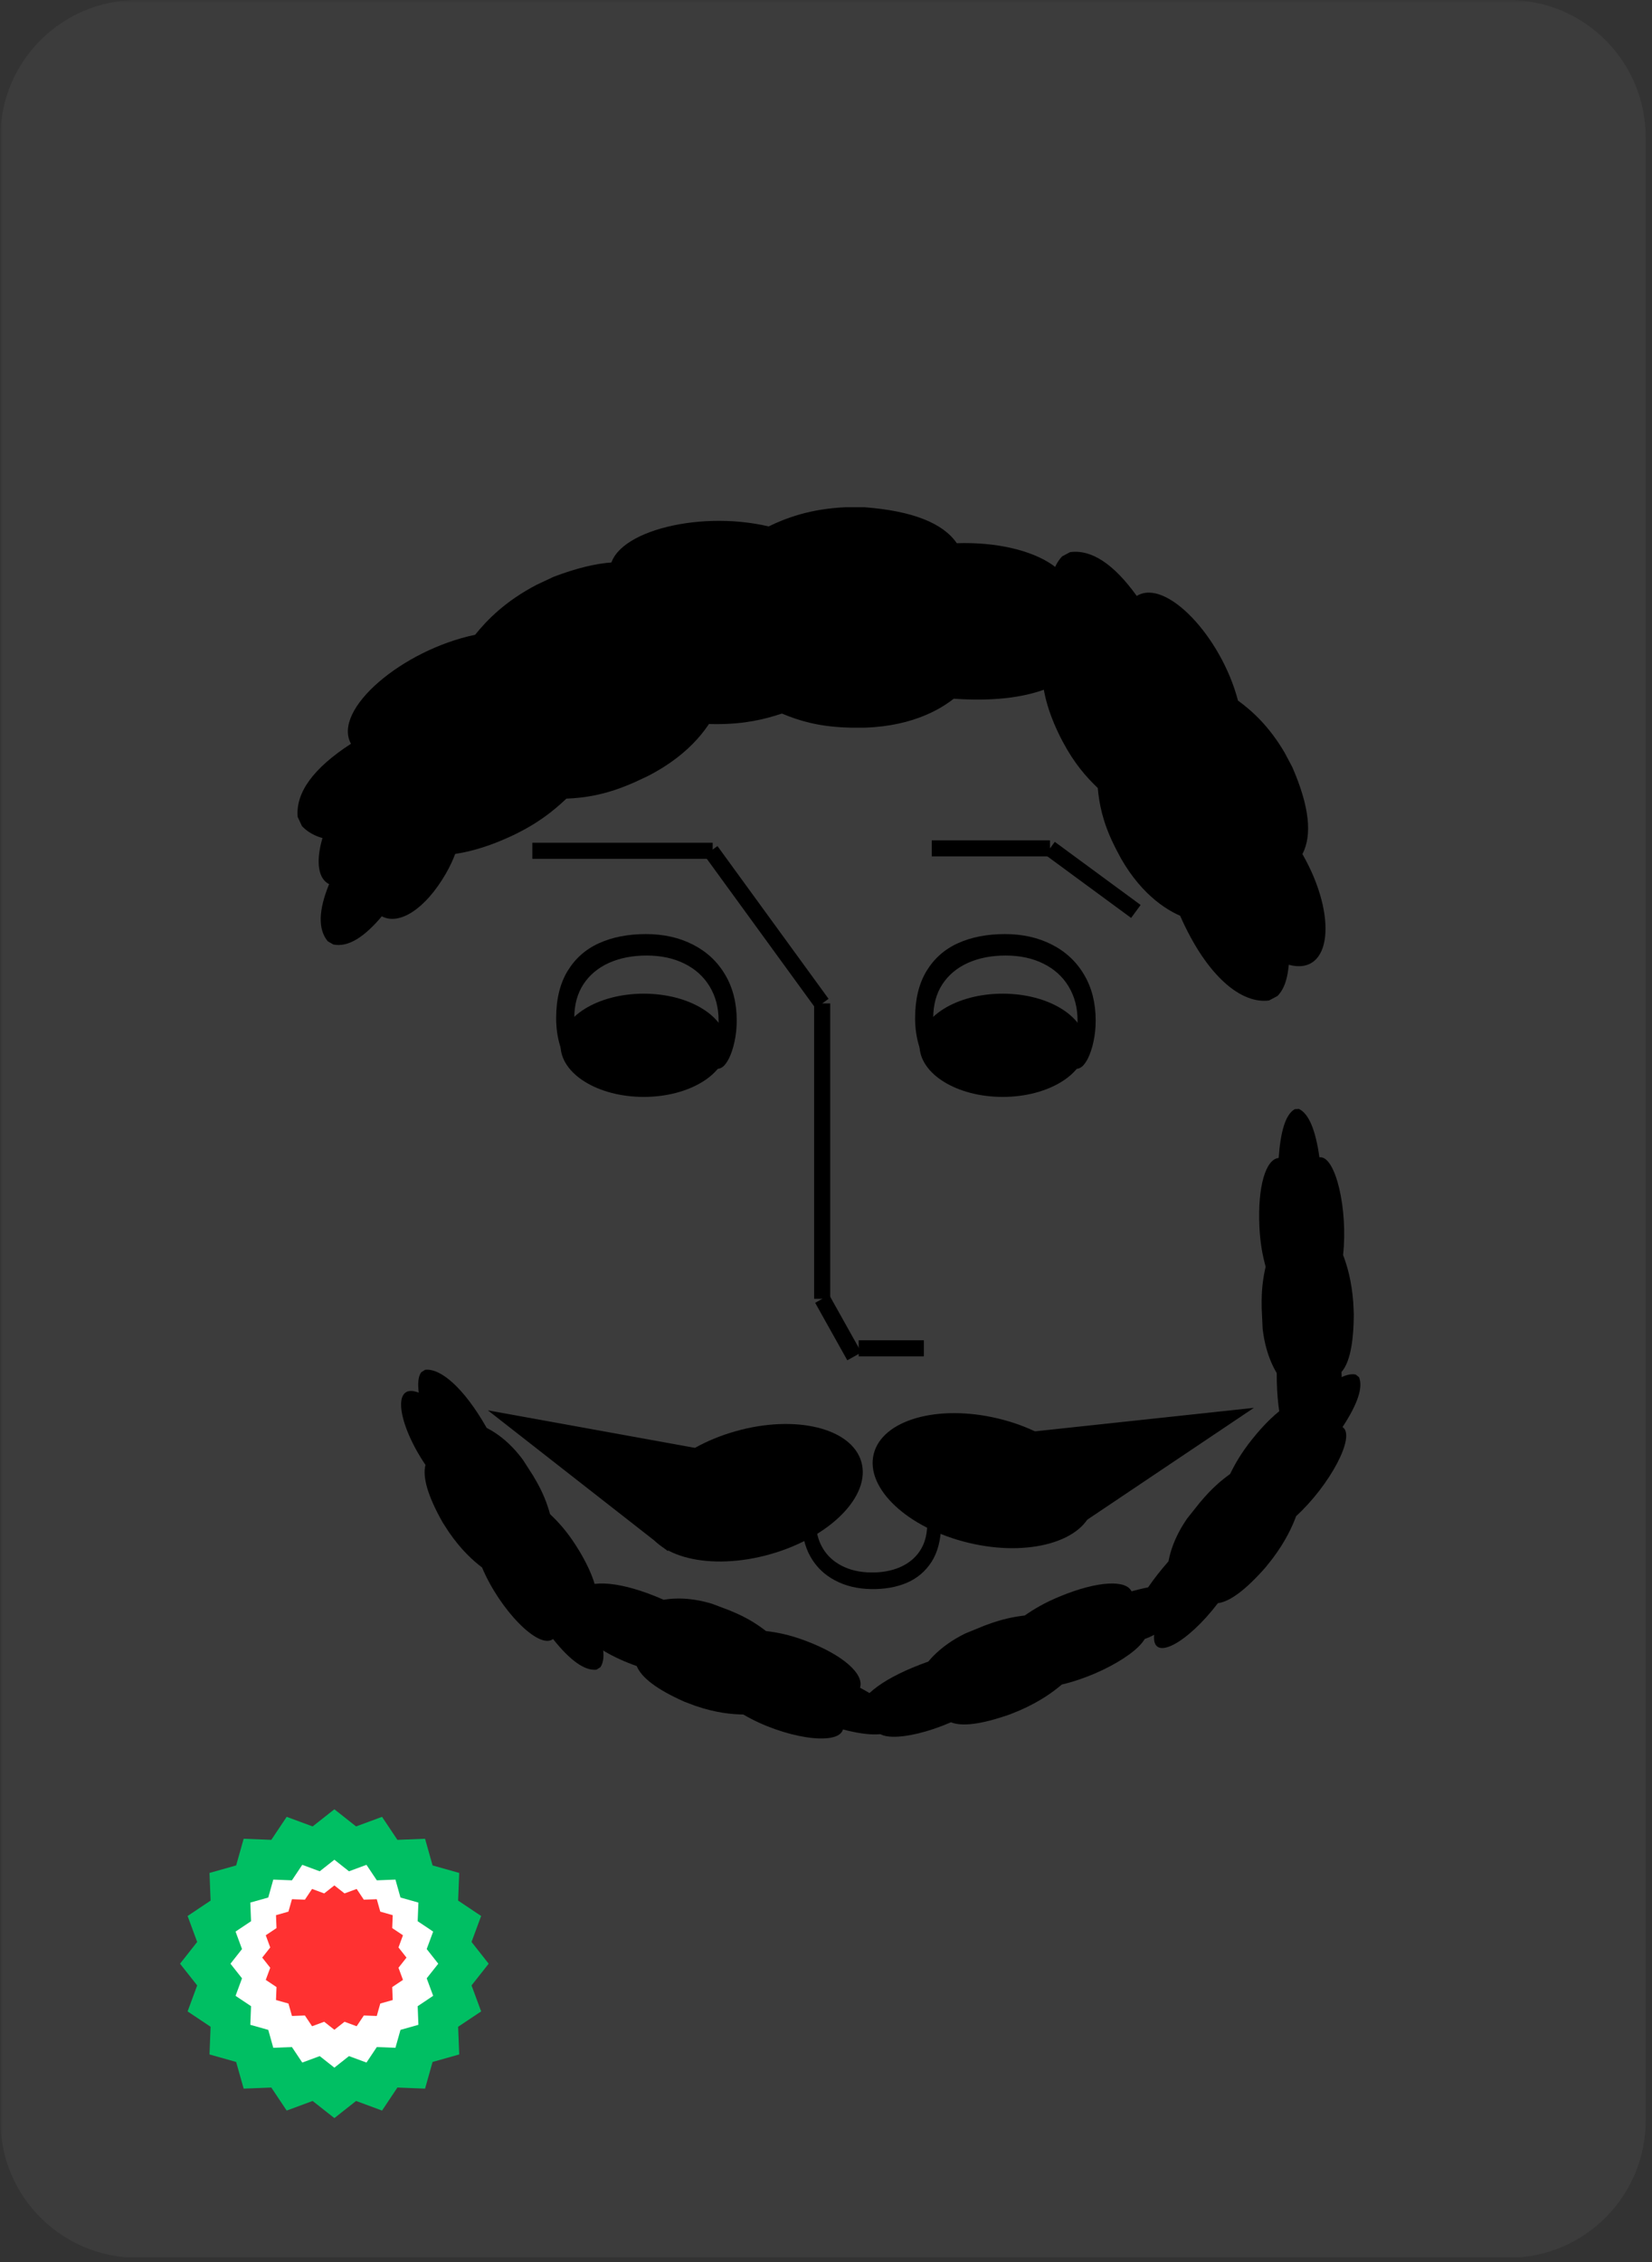 <svg xmlns="http://www.w3.org/2000/svg" xmlns:xlink="http://www.w3.org/1999/xlink" width="361" zoomAndPan="magnify" viewBox="0 0 270.75 370.5" height="494" preserveAspectRatio="xMidYMid meet" version="1.0"><rect x="0" y="0" width="270.75" height="370.5" fill="#333333" stroke="none"/><defs><filter x="0%" y="0%" width="100%" height="100%" id="b135359edc"><feColorMatrix values="0 0 0 0 1 0 0 0 0 1 0 0 0 0 1 0 0 0 1 0" color-interpolation-filters="sRGB"/></filter><g/><clipPath id="df05b20885"><path d="M 0.059 0 L 270 0 L 270 370 L 0.059 370 Z M 0.059 0 " clip-rule="nonzero"/></clipPath><mask id="01bff25e21"><g filter="url(#b135359edc)"><rect x="-27.075" width="324.9" fill="#000000" y="-37.05" height="444.6" fill-opacity="0.1"/></g></mask><clipPath id="438ff77227"><path d="M 0.059 0 L 269.711 0 L 269.711 370 L 0.059 370 Z M 0.059 0 " clip-rule="nonzero"/></clipPath><clipPath id="341263fb26"><path d="M 22.527 0 L 247.242 0 C 259.652 0 269.711 10.059 269.711 22.469 L 269.711 347.332 C 269.711 359.742 259.652 369.801 247.242 369.801 L 22.527 369.801 C 10.117 369.801 0.059 359.742 0.059 347.332 L 0.059 22.469 C 0.059 10.059 10.117 0 22.527 0 Z M 22.527 0 " clip-rule="nonzero"/></clipPath><clipPath id="dd4aa95a69"><rect x="0" width="270" y="0" height="370"/></clipPath><clipPath id="fc27a7984a"><path d="M 91.855 162.754 L 119.137 162.754 L 119.137 179.664 L 91.855 179.664 Z M 91.855 162.754 " clip-rule="nonzero"/></clipPath><clipPath id="4477156ce4"><path d="M 105.504 179.664 C 113.031 179.664 119.137 175.879 119.137 171.211 C 119.137 166.539 113.031 162.754 105.504 162.754 C 97.973 162.754 91.867 166.539 91.867 171.211 C 91.867 175.879 97.973 179.664 105.504 179.664 Z M 105.504 179.664 " clip-rule="nonzero"/></clipPath><clipPath id="804a804462"><path d="M 150.684 162.754 L 177.969 162.754 L 177.969 179.664 L 150.684 179.664 Z M 150.684 162.754 " clip-rule="nonzero"/></clipPath><clipPath id="2278b97db2"><path d="M 164.332 179.664 C 171.863 179.664 177.969 175.879 177.969 171.211 C 177.969 166.539 171.863 162.754 164.332 162.754 C 156.801 162.754 150.699 166.539 150.699 171.211 C 150.699 175.879 156.801 179.664 164.332 179.664 Z M 164.332 179.664 " clip-rule="nonzero"/></clipPath><clipPath id="db6cfec269"><path d="M 143 231 L 180 231 L 180 254 L 143 254 Z M 143 231 " clip-rule="nonzero"/></clipPath><clipPath id="0b889caf5a"><path d="M 145.555 227.996 L 181.645 236.688 L 176.746 257.035 L 140.656 248.348 Z M 145.555 227.996 " clip-rule="nonzero"/></clipPath><clipPath id="92f1e10d34"><path d="M 163.605 232.344 C 153.68 229.953 144.539 232.57 143.184 238.191 C 141.832 243.809 148.781 250.301 158.707 252.691 C 168.629 255.082 177.773 252.465 179.125 246.844 C 180.48 241.227 173.531 234.73 163.605 232.344 Z M 163.605 232.344 " clip-rule="nonzero"/></clipPath><clipPath id="b3a99a055f"><path d="M 168 230 L 206 230 L 206 252 L 168 252 Z M 168 230 " clip-rule="nonzero"/></clipPath><clipPath id="41bebdaeac"><path d="M 202.43 222.156 L 208.57 239.027 L 174.363 251.473 L 168.227 234.598 Z M 202.43 222.156 " clip-rule="nonzero"/></clipPath><clipPath id="1b1977e9ba"><path d="M 205.5 230.59 L 174.406 251.453 L 168.27 234.582 Z M 205.5 230.59 " clip-rule="nonzero"/></clipPath><clipPath id="77b8e147b5"><path d="M 105 233 L 142 233 L 142 256 L 105 256 Z M 105 233 " clip-rule="nonzero"/></clipPath><clipPath id="b592b653f1"><path d="M 144.105 249.504 L 108.391 259.629 L 102.684 239.492 L 138.395 229.367 Z M 144.105 249.504 " clip-rule="nonzero"/></clipPath><clipPath id="5628c02916"><path d="M 126.242 254.566 C 136.062 251.781 142.746 245.02 141.172 239.457 C 139.594 233.895 130.355 231.645 120.531 234.43 C 110.711 237.215 104.027 243.98 105.605 249.543 C 107.18 255.102 116.422 257.352 126.242 254.566 Z M 126.242 254.566 " clip-rule="nonzero"/></clipPath><clipPath id="f984708c1a"><path d="M 79 231 L 117 231 L 117 255 L 79 255 Z M 79 231 " clip-rule="nonzero"/></clipPath><clipPath id="8f3048357b"><path d="M 76.293 239.195 L 83.633 222.812 L 116.852 237.695 L 109.508 254.082 Z M 76.293 239.195 " clip-rule="nonzero"/></clipPath><clipPath id="f89b5e94d9"><path d="M 79.961 231.004 L 116.805 237.676 L 109.465 254.062 Z M 79.961 231.004 " clip-rule="nonzero"/></clipPath><clipPath id="19a38b5c42"><path d="M 86.988 83.078 L 178 83.078 L 178 119.324 L 86.988 119.324 Z M 86.988 83.078 " clip-rule="nonzero"/></clipPath><clipPath id="82b2f2b782"><path d="M 138.648 83.078 C 139.648 83.078 140.652 83.078 141.648 83.078 C 149.586 83.684 154.551 85.688 156.812 88.973 C 170.051 88.535 179.457 94.746 173.809 100.84 C 175.762 102.121 177.387 103.555 177.977 105.477 C 177.977 106.027 177.977 106.578 177.977 107.129 C 176.223 112.023 168.688 115.332 156.312 114.441 C 153.129 116.953 147.465 119.598 138.648 119.156 C 134.094 118.992 130.926 118.035 128.148 116.875 C 125.227 117.84 122.059 118.598 117.484 118.605 C 106.902 118.621 99.824 114.902 99.652 109.801 C 92.852 108.609 88.242 106.383 86.988 102.574 C 86.988 102.023 86.988 101.469 86.988 100.922 C 88.371 97.145 92.73 94.773 99.984 93.77 C 99.547 87.398 114.059 83.418 125.98 86.223 C 128.82 84.836 132.836 83.324 138.648 83.078 Z M 138.648 83.078 " clip-rule="nonzero"/></clipPath><clipPath id="7d26b8d24e"><path d="M 48 89 L 134 89 L 134 141 L 48 141 Z M 48 89 " clip-rule="nonzero"/></clipPath><clipPath id="523f681d12"><path d="M 41.223 117.648 L 123.738 79.027 L 139.102 111.855 L 56.586 150.477 Z M 41.223 117.648 " clip-rule="nonzero"/></clipPath><clipPath id="4d17310a66"><path d="M 88.012 95.75 C 88.918 95.324 89.824 94.898 90.727 94.477 C 98.176 91.656 103.52 91.371 106.961 93.391 C 118.766 87.379 129.918 89.02 127.387 96.934 C 129.695 97.266 131.777 97.875 133.125 99.367 C 133.359 99.867 133.594 100.363 133.824 100.863 C 134.312 106.039 128.891 112.227 117.305 116.664 C 115.488 120.293 111.477 125.086 103.305 128.426 C 99.109 130.207 95.832 130.684 92.828 130.809 C 90.59 132.922 88.043 134.949 83.902 136.898 C 74.324 141.395 66.34 141.027 64.02 136.484 C 57.355 138.285 52.238 138.223 49.484 135.301 C 49.25 134.805 49.02 134.305 48.785 133.809 C 48.438 129.801 51.379 125.805 57.523 121.82 C 54.43 116.234 65.887 106.48 77.871 103.969 C 79.855 101.508 82.852 98.434 88.012 95.75 Z M 88.012 95.75 " clip-rule="nonzero"/></clipPath><clipPath id="f17177a070"><path d="M 52 104 L 88 104 L 88 155 L 52 155 Z M 52 104 " clip-rule="nonzero"/></clipPath><clipPath id="3cc8d0d78c"><path d="M 43.988 148.512 L 72.891 98.836 L 92.652 110.332 L 63.75 160.008 Z M 43.988 148.512 " clip-rule="nonzero"/></clipPath><clipPath id="d70fe495ab"><path d="M 60.375 120.344 C 60.691 119.797 61.012 119.25 61.328 118.707 C 64.176 114.57 66.844 112.5 69.352 112.309 C 73.312 104.953 79.684 101.793 81.215 106.805 C 82.531 106.148 83.828 105.715 85.066 106.004 C 85.363 106.18 85.664 106.355 85.965 106.527 C 88.078 109.035 87.492 114.195 83.078 120.66 C 83.441 123.191 83.082 127.121 80.047 131.785 C 78.512 134.219 76.984 135.645 75.473 136.789 C 75.07 138.688 74.48 140.656 73.035 143.152 C 69.684 148.926 65.41 151.605 62.578 150.082 C 59.77 153.414 57.094 155.219 54.617 154.695 C 54.316 154.52 54.016 154.344 53.715 154.172 C 52.098 152.219 52.188 149.09 53.938 144.816 C 50.328 143.031 52.762 133.855 58.074 128.246 C 58.215 126.258 58.664 123.59 60.375 120.344 Z M 60.375 120.344 " clip-rule="nonzero"/></clipPath><clipPath id="8b14d8695e"><path d="M 170 90 L 218 90 L 218 164 L 170 164 Z M 170 90 " clip-rule="nonzero"/></clipPath><clipPath id="129080cbc1"><path d="M 189.273 83.082 L 226.82 154.039 L 198.594 168.977 L 161.043 98.02 Z M 189.273 83.082 " clip-rule="nonzero"/></clipPath><clipPath id="c8530e5bfa"><path d="M 210.562 123.316 C 210.977 124.094 211.391 124.875 211.801 125.652 C 214.602 132.086 215.086 136.777 213.457 139.891 C 219.258 150.023 218.297 159.906 211.223 158.023 C 211.027 160.07 210.582 161.926 209.328 163.176 C 208.898 163.402 208.469 163.629 208.043 163.859 C 203.508 164.512 197.824 160.004 193.418 150 C 190.152 148.559 185.758 145.234 182.469 138.188 C 180.719 134.57 180.156 131.707 179.914 129.07 C 177.961 127.191 176.066 125.035 174.172 121.477 C 169.801 113.242 169.777 106.195 173.68 103.961 C 171.805 98.172 171.641 93.664 174.09 91.117 C 174.52 90.891 174.949 90.664 175.375 90.438 C 178.887 89.957 182.531 92.375 186.305 97.609 C 191.086 94.645 200.164 104.305 202.895 114.746 C 205.145 116.387 207.977 118.891 210.562 123.316 Z M 210.562 123.316 " clip-rule="nonzero"/></clipPath><clipPath id="64a8d7c4c6"><path d="M 206 181 L 222 181 L 222 239 L 206 239 Z M 206 181 " clip-rule="nonzero"/></clipPath><clipPath id="e07eddb15c"><path d="M 220.32 181.297 L 222.91 237.797 L 207.832 238.488 L 205.238 181.988 Z M 220.32 181.297 " clip-rule="nonzero"/></clipPath><clipPath id="3b028c02c1"><path d="M 221.789 213.348 C 221.816 213.965 221.848 214.59 221.875 215.207 C 221.852 220.145 221.156 223.262 219.855 224.727 C 220.414 232.934 218.113 239.273 215.402 235.5 C 214.922 236.734 214.375 237.773 213.59 238.176 C 213.363 238.184 213.133 238.195 212.902 238.207 C 210.816 237.211 209.227 232.598 209.246 224.906 C 208.109 222.98 206.656 219.523 206.781 214.039 C 206.719 211.207 207.027 209.223 207.43 207.477 C 206.945 205.684 206.539 203.734 206.406 200.895 C 206.102 194.332 207.445 189.867 209.562 189.664 C 209.863 185.422 210.66 182.52 212.211 181.668 C 212.438 181.656 212.668 181.648 212.895 181.637 C 214.508 182.422 215.617 185.082 216.242 189.562 C 218.879 189.172 220.949 198.098 220.121 205.547 C 220.777 207.281 221.523 209.746 221.789 213.348 Z M 221.789 213.348 " clip-rule="nonzero"/></clipPath><clipPath id="ab5a352b1c"><path d="M 185 225 L 223 225 L 223 270 L 185 270 Z M 185 225 " clip-rule="nonzero"/></clipPath><clipPath id="526b22d012"><path d="M 228.543 230.199 L 193.301 274.438 L 181.492 265.031 L 216.738 220.793 Z M 228.543 230.199 " clip-rule="nonzero"/></clipPath><clipPath id="864a9e932e"><path d="M 208.551 255.293 C 208.164 255.777 207.777 256.266 207.391 256.75 C 204.121 260.453 201.547 262.34 199.602 262.586 C 194.621 269.133 188.719 272.391 189.156 267.766 C 187.984 268.379 186.891 268.801 186.035 268.586 C 185.855 268.441 185.676 268.301 185.496 268.156 C 184.582 266.035 186.422 261.516 191.5 255.738 C 191.914 253.539 193.094 249.98 196.797 245.934 C 198.617 243.762 200.152 242.473 201.605 241.426 C 202.422 239.754 203.402 238.02 205.168 235.797 C 209.258 230.652 213.211 228.176 214.938 229.418 C 217.957 226.422 220.469 224.762 222.195 225.141 C 222.371 225.285 222.555 225.426 222.73 225.57 C 223.426 227.223 222.512 229.953 220.031 233.738 C 222.273 235.18 217.957 243.262 212.43 248.324 C 211.781 250.062 210.719 252.406 208.551 255.293 Z M 208.551 255.293 " clip-rule="nonzero"/></clipPath><clipPath id="76b7ec269e"><path d="M 140 259 L 195 259 L 195 285 L 140 285 Z M 140 259 " clip-rule="nonzero"/></clipPath><clipPath id="582bde166e"><path d="M 196.934 267.977 L 144.566 289.352 L 138.863 275.379 L 191.227 254 Z M 196.934 267.977 " clip-rule="nonzero"/></clipPath><clipPath id="5976988193"><path d="M 167.227 280.102 C 166.652 280.336 166.074 280.57 165.504 280.805 C 160.84 282.438 157.672 282.828 155.855 282.094 C 148.312 285.367 141.57 285.328 144.211 281.508 C 142.891 281.469 141.727 281.301 141.086 280.695 C 141 280.484 140.914 280.273 140.828 280.059 C 141.066 277.762 144.879 274.719 152.133 272.156 C 153.566 270.441 156.336 267.914 161.547 266.191 C 164.191 265.188 166.168 264.809 167.945 264.605 C 169.473 263.547 171.176 262.512 173.805 261.438 C 179.887 258.945 184.543 258.719 185.445 260.645 C 189.543 259.508 192.543 259.285 193.863 260.461 C 193.949 260.672 194.039 260.887 194.125 261.098 C 193.922 262.879 191.789 264.816 187.777 266.906 C 189.031 269.258 181.312 274.199 174.016 275.914 C 172.602 277.117 170.531 278.645 167.227 280.102 Z M 167.227 280.102 " clip-rule="nonzero"/></clipPath><clipPath id="d0c5989b5f"><path d="M 94 259 L 148 259 L 148 285 L 94 285 Z M 94 259 " clip-rule="nonzero"/></clipPath><clipPath id="429e4871af"><path d="M 143.977 290.711 L 91.094 270.785 L 96.973 255.184 L 149.855 275.109 Z M 143.977 290.711 " clip-rule="nonzero"/></clipPath><clipPath id="a436365433"><path d="M 113.949 279.398 C 113.371 279.18 112.789 278.961 112.207 278.742 C 107.691 276.742 105.133 274.793 104.352 272.883 C 96.586 270.172 91.766 265.305 96.398 264.051 C 95.473 263.074 94.758 262.102 94.73 261.145 C 94.816 260.906 94.906 260.668 94.996 260.434 C 96.809 258.711 101.727 258.938 108.773 262.027 C 111.031 261.645 114.812 261.586 119.801 263.867 C 122.426 264.938 124.109 266.043 125.535 267.148 C 127.391 267.375 129.355 267.742 132.012 268.738 C 138.168 271.051 141.676 274.203 140.949 276.434 C 144.711 278.438 147.027 280.406 147.137 282.32 C 147.047 282.559 146.957 282.797 146.871 283.031 C 145.453 284.355 142.535 284.422 138.156 283.266 C 137.375 286.102 128.297 284.637 121.824 280.82 C 119.949 280.793 117.371 280.566 113.949 279.398 Z M 113.949 279.398 " clip-rule="nonzero"/></clipPath><clipPath id="2d033a050f"><path d="M 65 224 L 99 224 L 99 274 L 65 274 Z M 65 224 " clip-rule="nonzero"/></clipPath><clipPath id="eaffd380f1"><path d="M 90.855 277.906 L 60.352 230.336 L 74.391 221.336 L 104.895 268.906 Z M 90.855 277.906 " clip-rule="nonzero"/></clipPath><clipPath id="a81ecbd390"><path d="M 73.539 250.898 C 73.203 250.375 72.867 249.852 72.531 249.332 C 70.105 245.027 69.219 241.938 69.73 239.938 C 65.125 233.125 64.168 226.34 68.629 228.105 C 68.473 226.766 68.48 225.559 69.027 224.773 C 69.242 224.637 69.453 224.5 69.668 224.363 C 72.148 224.066 75.957 227.184 79.762 233.875 C 81.801 234.914 84.871 237.125 87.508 241.938 C 88.973 244.359 89.664 246.254 90.145 247.996 C 91.5 249.285 92.855 250.75 94.391 253.141 C 97.945 258.668 98.879 263.293 96.961 264.648 C 98.777 268.504 99.461 271.465 98.406 273.066 C 98.191 273.203 97.98 273.34 97.766 273.477 C 95.84 273.691 93.461 272 90.641 268.457 C 88.32 270.266 81.914 263.668 79.004 256.738 C 77.512 255.602 75.582 253.875 73.539 250.898 Z M 73.539 250.898 " clip-rule="nonzero"/></clipPath><clipPath id="118314f6bc"><path d="M 29.508 296.344 L 80.09 296.344 L 80.09 346.926 L 29.508 346.926 Z M 29.508 296.344 " clip-rule="nonzero"/></clipPath><clipPath id="21dd95cac4"><path d="M 54.801 296.344 L 58.359 299.152 L 62.613 297.582 L 65.133 301.352 L 69.664 301.172 L 70.895 305.539 L 75.262 306.77 L 75.082 311.301 L 78.855 313.82 L 77.281 318.074 L 80.09 321.637 L 77.281 325.195 L 78.855 329.449 L 75.082 331.969 L 75.262 336.5 L 70.895 337.73 L 69.664 342.098 L 65.133 341.918 L 62.613 345.691 L 58.359 344.117 L 54.801 346.926 L 51.238 344.117 L 46.984 345.691 L 44.465 341.918 L 39.934 342.098 L 38.703 337.73 L 34.336 336.5 L 34.516 331.969 L 30.746 329.449 L 32.316 325.195 L 29.508 321.637 L 32.316 318.074 L 30.746 313.82 L 34.516 311.301 L 34.336 306.77 L 38.703 305.539 L 39.934 301.172 L 44.465 301.352 L 46.984 297.582 L 51.238 299.152 Z M 54.801 296.344 " clip-rule="nonzero"/></clipPath><clipPath id="823ff933d0"><path d="M 37.773 304.605 L 71.828 304.605 L 71.828 338.664 L 37.773 338.664 Z M 37.773 304.605 " clip-rule="nonzero"/></clipPath><clipPath id="9d161d5ce2"><path d="M 54.801 304.605 L 57.195 306.5 L 60.062 305.441 L 61.758 307.98 L 64.809 307.859 L 65.637 310.797 L 68.574 311.625 L 68.453 314.676 L 70.992 316.375 L 69.934 319.238 L 71.828 321.637 L 69.934 324.031 L 70.992 326.898 L 68.453 328.594 L 68.574 331.645 L 65.637 332.473 L 64.809 335.41 L 61.758 335.289 L 60.062 337.828 L 57.195 336.77 L 54.801 338.664 L 52.402 336.77 L 49.539 337.828 L 47.844 335.289 L 44.789 335.41 L 43.965 332.473 L 41.023 331.645 L 41.145 328.594 L 38.605 326.898 L 39.664 324.031 L 37.773 321.637 L 39.664 319.238 L 38.605 316.375 L 41.145 314.676 L 41.023 311.625 L 43.965 310.797 L 44.789 307.859 L 47.844 307.98 L 49.539 305.441 L 52.402 306.5 Z M 54.801 304.605 " clip-rule="nonzero"/></clipPath><clipPath id="40db8df41d"><path d="M 42.977 308.812 L 66.621 308.812 L 66.621 332.457 L 42.977 332.457 Z M 42.977 308.812 " clip-rule="nonzero"/></clipPath><clipPath id="2adb746fa6"><path d="M 54.801 308.812 L 56.465 310.125 L 58.453 309.391 L 59.629 311.152 L 61.75 311.07 L 62.324 313.109 L 64.363 313.688 L 64.281 315.805 L 66.043 316.98 L 65.309 318.973 L 66.621 320.637 L 65.309 322.301 L 66.043 324.289 L 64.281 325.465 L 64.363 327.586 L 62.324 328.16 L 61.75 330.199 L 59.629 330.117 L 58.453 331.879 L 56.465 331.145 L 54.801 332.457 L 53.133 331.145 L 51.145 331.879 L 49.969 330.117 L 47.852 330.199 L 47.273 328.16 L 45.234 327.586 L 45.316 325.465 L 43.555 324.289 L 44.289 322.301 L 42.977 320.637 L 44.289 318.973 L 43.555 316.98 L 45.316 315.805 L 45.234 313.688 L 47.273 313.109 L 47.852 311.07 L 49.969 311.152 L 51.145 309.391 L 53.133 310.125 Z M 54.801 308.812 " clip-rule="nonzero"/></clipPath></defs><g clip-path="url(#df05b20885)"><g mask="url(#01bff25e21)"><g><g clip-path="url(#dd4aa95a69)"><g clip-path="url(#438ff77227)"><g clip-path="url(#341263fb26)"><path fill="#919191" d="M 0.059 0 L 269.711 0 L 269.711 369.723 L 0.059 369.723 Z M 0.059 0 " fill-opacity="1" fill-rule="nonzero"/></g></g></g></g></g></g><g clip-path="url(#fc27a7984a)"><g clip-path="url(#4477156ce4)"><path fill="#000000" d="M 119.137 179.664 L 91.855 179.664 L 91.855 162.754 L 119.137 162.754 Z M 119.137 179.664 " fill-opacity="1" fill-rule="nonzero"/></g></g><g fill="#000000" fill-opacity="1"><g transform="translate(91.696, 151.009)"><g><path d="M 29.047 16.141 C 29.047 17.359 28.926 18.508 28.688 19.594 C 28.457 20.676 28.145 21.613 27.75 22.406 C 27.426 23.008 27.113 23.438 26.812 23.688 C 26.508 23.938 26.176 24.062 25.812 24.062 C 25.195 24.062 24.562 23.691 23.906 22.953 C 24.488 22.211 24.992 21.242 25.422 20.047 C 25.859 18.848 26.078 17.547 26.078 16.141 C 26.078 14.035 25.586 12.176 24.609 10.562 C 23.641 8.957 22.266 7.711 20.484 6.828 C 18.703 5.941 16.633 5.5 14.281 5.5 C 11.969 5.5 9.91 5.898 8.109 6.703 C 6.316 7.516 4.922 8.68 3.922 10.203 C 2.922 11.734 2.422 13.582 2.422 15.75 C 2.422 17.383 2.703 18.898 3.266 20.297 C 3.828 21.703 4.492 22.836 5.266 23.703 C 4.547 24.492 3.875 24.891 3.25 24.891 C 2.926 24.891 2.617 24.785 2.328 24.578 C 2.047 24.367 1.719 23.957 1.344 23.344 C 0.875 22.551 0.441 21.477 0.047 20.125 C -0.348 18.77 -0.547 17.312 -0.547 15.75 C -0.547 12.664 0.078 10.094 1.328 8.031 C 2.578 5.977 4.301 4.457 6.5 3.469 C 8.707 2.477 11.266 1.984 14.172 1.984 C 17.047 1.984 19.609 2.555 21.859 3.703 C 24.117 4.848 25.879 6.488 27.141 8.625 C 28.41 10.758 29.047 13.266 29.047 16.141 Z M 29.047 16.141 "/></g></g></g><g clip-path="url(#804a804462)"><g clip-path="url(#2278b97db2)"><path fill="#000000" d="M 177.969 179.664 L 150.684 179.664 L 150.684 162.754 L 177.969 162.754 Z M 177.969 179.664 " fill-opacity="1" fill-rule="nonzero"/></g></g><path stroke-linecap="butt" transform="matrix(0.659, 0, 0, 0.659, 87.248, 138.035)" fill="none" stroke-linejoin="miter" d="M -0.003 1.998 L 44.843 1.998 " stroke="#000000" stroke-width="4" stroke-opacity="1" stroke-miterlimit="4"/><path stroke-linecap="butt" transform="matrix(0.388, 0.533, -0.533, 0.388, 117.585, 138.58)" fill="none" stroke-linejoin="miter" d="M -0.001 1.999 L 46.934 2.002 " stroke="#000000" stroke-width="4" stroke-opacity="1" stroke-miterlimit="4"/><path stroke-linecap="butt" transform="matrix(0, 0.659, -0.659, 0, 136.066, 164.35)" fill="none" stroke-linejoin="miter" d="M 0.002 2.003 L 73.426 2.003 " stroke="#000000" stroke-width="4" stroke-opacity="1" stroke-miterlimit="4"/><path stroke-linecap="butt" transform="matrix(0.659, 0, 0, 0.659, 140.736, 219.52)" fill="none" stroke-linejoin="miter" d="M -0.002 2.003 L 16.207 2.003 " stroke="#000000" stroke-width="4" stroke-opacity="1" stroke-miterlimit="4"/><path stroke-linecap="butt" transform="matrix(0.322, 0.575, -0.575, 0.322, 135.898, 212.103)" fill="none" stroke-linejoin="miter" d="M -0 1.997 L 16.368 2.003 " stroke="#000000" stroke-width="4" stroke-opacity="1" stroke-miterlimit="4"/><path stroke-linecap="butt" transform="matrix(0.659, 0, 0, 0.659, 152.709, 137.638)" fill="none" stroke-linejoin="miter" d="M 0.003 2.001 L 29.398 2.001 " stroke="#000000" stroke-width="4" stroke-opacity="1" stroke-miterlimit="4"/><path stroke-linecap="butt" transform="matrix(-0.531, -0.39, 0.39, -0.531, 185.381, 150.347)" fill="none" stroke-linejoin="miter" d="M -0.001 1.998 L 26.498 2.001 " stroke="#000000" stroke-width="4" stroke-opacity="1" stroke-miterlimit="4"/><g clip-path="url(#db6cfec269)"><g clip-path="url(#0b889caf5a)"><g clip-path="url(#92f1e10d34)"><path fill="#000000" d="M 145.637 228.016 L 181.566 236.668 L 176.664 257.016 L 140.734 248.367 Z M 145.637 228.016 " fill-opacity="1" fill-rule="nonzero"/></g></g></g><g clip-path="url(#b3a99a055f)"><g clip-path="url(#41bebdaeac)"><g clip-path="url(#1b1977e9ba)"><path fill="#000000" d="M 202.43 222.156 L 208.57 239.027 L 174.43 251.445 L 168.289 234.574 Z M 202.43 222.156 " fill-opacity="1" fill-rule="nonzero"/></g></g></g><g fill="#000000" fill-opacity="1"><g transform="translate(153.598, 261.993)"><g><path d="M -22.125 -12.844 C -22.113 -13.77 -22.008 -14.645 -21.812 -15.469 C -21.613 -16.301 -21.359 -17.023 -21.047 -17.641 C -20.797 -18.109 -20.551 -18.438 -20.312 -18.625 C -20.07 -18.812 -19.805 -18.898 -19.516 -18.891 C -19.055 -18.879 -18.578 -18.586 -18.078 -18.016 C -18.535 -17.441 -18.941 -16.695 -19.297 -15.781 C -19.648 -14.863 -19.832 -13.867 -19.844 -12.797 C -19.875 -11.172 -19.523 -9.734 -18.797 -8.484 C -18.078 -7.234 -17.035 -6.254 -15.672 -5.547 C -14.305 -4.836 -12.723 -4.469 -10.922 -4.438 C -9.129 -4.406 -7.535 -4.688 -6.141 -5.281 C -4.754 -5.875 -3.664 -6.75 -2.875 -7.906 C -2.082 -9.07 -1.672 -10.488 -1.641 -12.156 C -1.617 -13.414 -1.816 -14.586 -2.234 -15.672 C -2.648 -16.766 -3.145 -17.648 -3.719 -18.328 C -3.164 -18.93 -2.645 -19.227 -2.156 -19.219 C -1.906 -19.207 -1.672 -19.117 -1.453 -18.953 C -1.234 -18.785 -0.984 -18.461 -0.703 -17.984 C -0.348 -17.379 -0.031 -16.551 0.25 -15.5 C 0.531 -14.445 0.66 -13.32 0.641 -12.125 C 0.598 -9.75 0.082 -7.773 -0.906 -6.203 C -1.906 -4.641 -3.258 -3.488 -4.969 -2.75 C -6.676 -2.02 -8.645 -1.676 -10.875 -1.719 C -13.094 -1.758 -15.062 -2.238 -16.781 -3.156 C -18.5 -4.07 -19.828 -5.359 -20.766 -7.016 C -21.711 -8.68 -22.164 -10.625 -22.125 -12.844 Z M -22.125 -12.844 "/></g></g></g><g clip-path="url(#77b8e147b5)"><g clip-path="url(#b592b653f1)"><g clip-path="url(#5628c02916)"><path fill="#000000" d="M 144.023 249.527 L 108.469 259.605 L 102.762 239.469 L 138.316 229.387 Z M 144.023 249.527 " fill-opacity="1" fill-rule="nonzero"/></g></g></g><g clip-path="url(#f984708c1a)"><g clip-path="url(#8f3048357b)"><g clip-path="url(#f89b5e94d9)"><path fill="#000000" d="M 76.293 239.195 L 83.633 222.812 L 116.785 237.668 L 109.445 254.051 Z M 76.293 239.195 " fill-opacity="1" fill-rule="nonzero"/></g></g></g><g clip-path="url(#19a38b5c42)"><g clip-path="url(#82b2f2b782)"><path fill="#000000" d="M 86.988 83.078 L 177.953 83.078 L 177.953 119.184 L 86.988 119.184 Z M 86.988 83.078 " fill-opacity="1" fill-rule="nonzero"/></g></g><g fill="#000000" fill-opacity="1"><g transform="translate(150.526, 151.009)"><g><path d="M 29.047 16.141 C 29.047 17.359 28.926 18.508 28.688 19.594 C 28.457 20.676 28.145 21.613 27.75 22.406 C 27.426 23.008 27.113 23.438 26.812 23.688 C 26.508 23.938 26.176 24.062 25.812 24.062 C 25.195 24.062 24.562 23.691 23.906 22.953 C 24.488 22.211 24.992 21.242 25.422 20.047 C 25.859 18.848 26.078 17.547 26.078 16.141 C 26.078 14.035 25.586 12.176 24.609 10.562 C 23.641 8.957 22.266 7.711 20.484 6.828 C 18.703 5.941 16.633 5.5 14.281 5.5 C 11.969 5.5 9.91 5.898 8.109 6.703 C 6.316 7.516 4.922 8.68 3.922 10.203 C 2.922 11.734 2.422 13.582 2.422 15.75 C 2.422 17.383 2.703 18.898 3.266 20.297 C 3.828 21.703 4.492 22.836 5.266 23.703 C 4.547 24.492 3.875 24.891 3.25 24.891 C 2.926 24.891 2.617 24.785 2.328 24.578 C 2.047 24.367 1.719 23.957 1.344 23.344 C 0.875 22.551 0.441 21.477 0.047 20.125 C -0.348 18.77 -0.547 17.312 -0.547 15.75 C -0.547 12.664 0.078 10.094 1.328 8.031 C 2.578 5.977 4.301 4.457 6.5 3.469 C 8.707 2.477 11.266 1.984 14.172 1.984 C 17.047 1.984 19.609 2.555 21.859 3.703 C 24.117 4.848 25.879 6.488 27.141 8.625 C 28.41 10.758 29.047 13.266 29.047 16.141 Z M 29.047 16.141 "/></g></g></g><g clip-path="url(#7d26b8d24e)"><g clip-path="url(#523f681d12)"><g clip-path="url(#4d17310a66)"><path fill="#000000" d="M 41.223 117.648 L 123.613 79.09 L 138.914 111.789 L 56.527 150.348 Z M 41.223 117.648 " fill-opacity="1" fill-rule="nonzero"/></g></g></g><g clip-path="url(#f17177a070)"><g clip-path="url(#3cc8d0d78c)"><g clip-path="url(#d70fe495ab)"><path fill="#000000" d="M 43.988 148.512 L 72.844 98.91 L 92.531 110.363 L 63.672 159.965 Z M 43.988 148.512 " fill-opacity="1" fill-rule="nonzero"/></g></g></g><g clip-path="url(#8b14d8695e)"><g clip-path="url(#129080cbc1)"><g clip-path="url(#c8530e5bfa)"><path fill="#000000" d="M 189.273 83.082 L 226.766 153.93 L 198.645 168.809 L 161.152 97.961 Z M 189.273 83.082 " fill-opacity="1" fill-rule="nonzero"/></g></g></g><g clip-path="url(#64a8d7c4c6)"><g clip-path="url(#e07eddb15c)"><g clip-path="url(#3b028c02c1)"><path fill="#000000" d="M 220.32 181.297 L 222.91 237.738 L 207.891 238.43 L 205.297 181.984 Z M 220.32 181.297 " fill-opacity="1" fill-rule="nonzero"/></g></g></g><g clip-path="url(#ab5a352b1c)"><g clip-path="url(#526b22d012)"><g clip-path="url(#864a9e932e)"><path fill="#000000" d="M 228.543 230.199 L 193.336 274.391 L 181.574 265.023 L 216.781 220.832 Z M 228.543 230.199 " fill-opacity="1" fill-rule="nonzero"/></g></g></g><g clip-path="url(#76b7ec269e)"><g clip-path="url(#582bde166e)"><g clip-path="url(#5976988193)"><path fill="#000000" d="M 196.934 267.977 L 144.621 289.332 L 138.938 275.41 L 191.25 254.055 Z M 196.934 267.977 " fill-opacity="1" fill-rule="nonzero"/></g></g></g><g clip-path="url(#d0c5989b5f)"><g clip-path="url(#429e4871af)"><g clip-path="url(#a436365433)"><path fill="#000000" d="M 143.977 290.711 L 91.094 270.785 L 96.949 255.242 L 149.832 275.168 Z M 143.977 290.711 " fill-opacity="1" fill-rule="nonzero"/></g></g></g><g clip-path="url(#2d033a050f)"><g clip-path="url(#eaffd380f1)"><g clip-path="url(#a81ecbd390)"><path fill="#000000" d="M 90.855 277.906 L 60.352 230.336 L 74.336 221.371 L 104.84 268.941 Z M 90.855 277.906 " fill-opacity="1" fill-rule="nonzero"/></g></g></g><g clip-path="url(#118314f6bc)"><g clip-path="url(#21dd95cac4)"><path fill="#00bf63" d="M 29.508 296.344 L 80.09 296.344 L 80.09 346.926 L 29.508 346.926 Z M 29.508 296.344 " fill-opacity="1" fill-rule="nonzero"/></g></g><g clip-path="url(#823ff933d0)"><g clip-path="url(#9d161d5ce2)"><path fill="#ffffff" d="M 37.773 304.605 L 71.828 304.605 L 71.828 338.664 L 37.773 338.664 Z M 37.773 304.605 " fill-opacity="1" fill-rule="nonzero"/></g></g><g clip-path="url(#40db8df41d)"><g clip-path="url(#2adb746fa6)"><path fill="#ff3131" d="M 42.977 308.812 L 66.621 308.812 L 66.621 332.457 L 42.977 332.457 Z M 42.977 308.812 " fill-opacity="1" fill-rule="nonzero"/></g></g></svg>